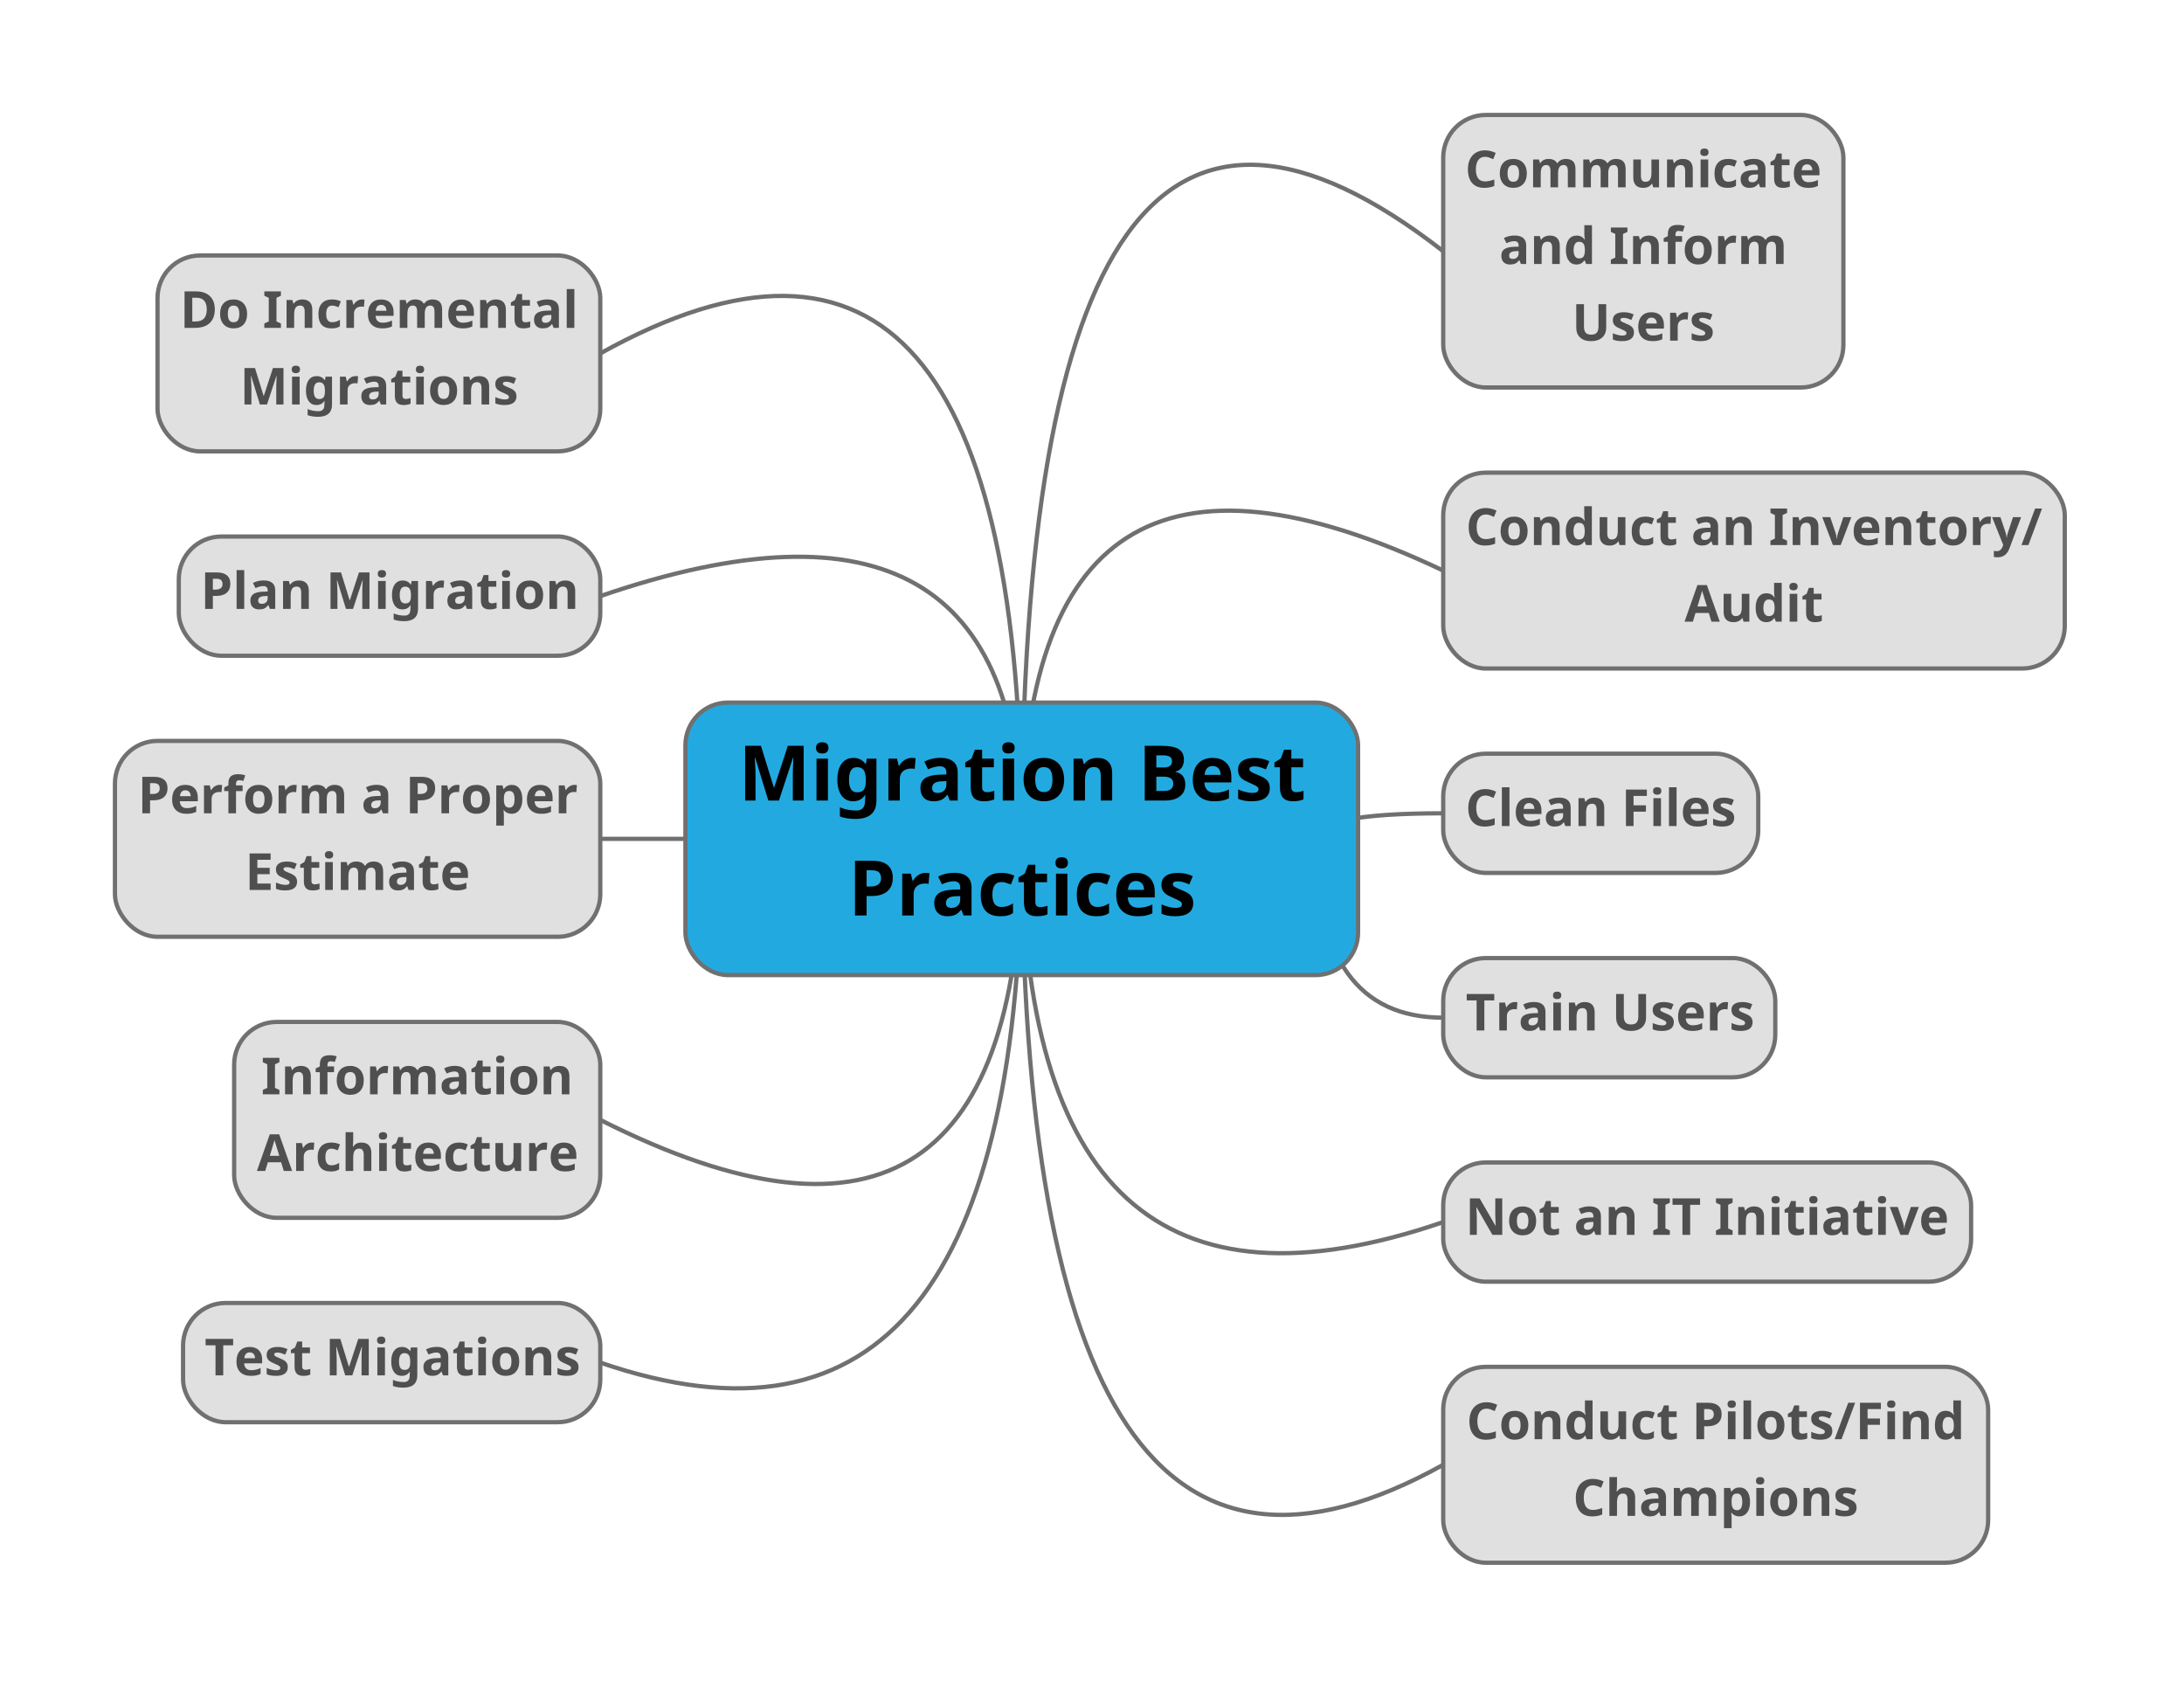 <?xml version="1.0" encoding="UTF-8"?> <svg xmlns="http://www.w3.org/2000/svg" width="683.834" height="526.54"><rect width="100%" height="100%" fill="#FFF"></rect><g fill="none"><path stroke="#707070" d="M319.92 262.601q0-286.595 131.967-183.954M319.92 262.601q0-225.277-131.967-151.962M319.92 262.601q0-146.63 131.967-83.979M319.92 262.601q0-121.303-131.967-75.981M411.897 262.601q0-7.998 39.99-7.998M227.943 262.601h-39.99M411.897 262.601q0 55.986 39.99 55.986M319.92 262.601q0 154.628-131.967 87.978M319.92 262.601q0 165.292 131.967 119.97M319.92 262.601q0 209.281-131.967 163.959M319.92 262.601q0 269.266 131.967 195.951" stroke-width="1.333"></path><g transform="translate(214.613 219.945) scale(1.333)"><rect width="158" height="64" rx="10" ry="10" fill="#22aae0" stroke="#707070"></rect><g fill="#000"><path d="M19.472 23l-3.094-10.081h-.08q.168 3.076.168 4.104V23H14.03V10.15h3.71l3.04 9.827h.053l3.226-9.827h3.709V23h-2.54v-6.082q0-.43.013-.993t.118-2.988h-.079L21.968 23zM30.678 10.634q0-1.31 1.459-1.31t1.459 1.31q0 .624-.365.971t-1.094.347q-1.46 0-1.46-1.318zM33.473 23h-2.681v-9.826h2.68zM40.354 21.075q1.082 0 1.547-.62.466-.62.466-2.008v-.325q0-1.573-.488-2.263-.487-.69-1.568-.69-1.89 0-1.89 2.97 0 1.477.47 2.207.47.73 1.463.73zm4.518 1.943q0 2.118-1.235 3.212-1.235 1.094-3.678 1.094-2.153 0-3.674-.58V24.6q1.784.755 3.832.755 2.066 0 2.066-2.232v-.193l.079-1.204h-.08q-.94 1.45-2.786 1.45-1.766 0-2.737-1.363-.971-1.362-.971-3.709 0-2.416 1.006-3.766 1.006-1.349 2.773-1.349 1.81 0 2.847 1.442h.07l.22-1.257h2.268zM53.16 12.99q.545 0 .905.078l-.202 2.514q-.325-.088-.79-.088-1.284 0-2 .66-.717.659-.717 1.845V23h-2.68v-9.826h2.03l.396 1.652h.131q.457-.826 1.235-1.331.778-.506 1.692-.506zM62.09 23l-.519-1.336h-.07q-.677.853-1.393 1.182-.716.33-1.868.33-1.415 0-2.228-.809-.813-.808-.813-2.303 0-1.564 1.094-2.307 1.095-.742 3.3-.821l1.706-.053v-.43q0-1.495-1.53-1.495-1.177 0-2.768.712l-.888-1.81q1.697-.888 3.762-.888 1.978 0 3.032.861 1.055.861 1.055 2.62V23zm-.791-4.553l-1.037.035q-1.17.036-1.74.422-.572.387-.572 1.178 0 1.134 1.301 1.134.932 0 1.49-.536.558-.536.558-1.424zM70.861 21.04q.703 0 1.688-.308v1.996q-1.002.448-2.461.448-1.609 0-2.342-.813-.734-.813-.734-2.44v-4.736h-1.283v-1.134l1.476-.897.774-2.074h1.713v2.092h2.751v2.013h-2.75v4.737q0 .571.32.844.321.272.848.272zM74.42 10.634q0-1.31 1.46-1.31 1.459 0 1.459 1.31 0 .624-.365.971t-1.094.347q-1.46 0-1.46-1.318zM77.217 23h-2.68v-9.826h2.68zM82.164 18.07q0 1.458.48 2.205.478.747 1.56.747 1.071 0 1.542-.742.47-.743.47-2.21 0-1.46-.475-2.19-.474-.729-1.555-.729-1.073 0-1.547.725-.475.726-.475 2.193zm6.794 0q0 2.399-1.266 3.752-1.265 1.354-3.524 1.354-1.415 0-2.496-.62t-1.661-1.78q-.58-1.16-.58-2.707 0-2.408 1.257-3.744 1.256-1.336 3.533-1.336 1.415 0 2.496.615 1.08.616 1.66 1.767.581 1.151.581 2.698zM100.243 23h-2.68v-5.74q0-1.063-.378-1.594-.378-.532-1.205-.532-1.125 0-1.626.751-.5.752-.5 2.492V23h-2.681v-9.826h2.048l.36 1.257h.15q.448-.712 1.234-1.077.787-.365 1.789-.365 1.714 0 2.601.928.888.927.888 2.676zM107.89 10.15h3.999q2.733 0 3.968.778 1.235.778 1.235 2.474 0 1.152-.54 1.89-.541.738-1.438.888v.088q1.222.272 1.762 1.02.541.746.541 1.985 0 1.758-1.27 2.743-1.27.984-3.45.984h-4.807zm2.724 5.09h1.582q1.108 0 1.604-.344.497-.342.497-1.133 0-.739-.54-1.06-.541-.32-1.71-.32h-1.433zm0 2.161v3.349h1.776q1.125 0 1.66-.43.537-.431.537-1.319 0-1.6-2.285-1.6zM123.842 14.896q-.853 0-1.336.541-.484.54-.554 1.534h3.762q-.018-.993-.519-1.534-.5-.54-1.353-.54zm.378 8.28q-2.373 0-3.71-1.31-1.335-1.31-1.335-3.709 0-2.47 1.235-3.819 1.235-1.349 3.414-1.349 2.083 0 3.243 1.187 1.16 1.186 1.16 3.278v1.3h-6.336q.044 1.143.676 1.785.633.642 1.776.642.887 0 1.678-.185.791-.184 1.653-.589v2.074q-.703.352-1.503.523-.8.172-1.951.172zM137.263 20.082q0 1.512-1.05 2.303-1.05.79-3.143.79-1.072 0-1.828-.144-.756-.145-1.415-.427V20.39q.747.351 1.683.589.936.237 1.648.237 1.46 0 1.46-.844 0-.316-.194-.514t-.668-.448q-.475-.25-1.266-.585-1.134-.474-1.665-.879-.532-.404-.774-.927-.241-.523-.241-1.288 0-1.31 1.015-2.025 1.015-.717 2.878-.717 1.776 0 3.454.774l-.808 1.933q-.739-.316-1.38-.518-.642-.202-1.31-.202-1.186 0-1.186.641 0 .36.382.624t1.674.782q1.152.466 1.688.87.536.405.79.932.256.528.256 1.257zM143.494 21.04q.703 0 1.688-.308v1.996q-1.002.448-2.461.448-1.609 0-2.343-.813-.733-.813-.733-2.44v-4.736h-1.284v-1.134l1.477-.897.773-2.074h1.714v2.092h2.751v2.013h-2.75v4.737q0 .571.32.844.32.272.848.272zM42.556 43.197h.897q1.256 0 1.88-.496.625-.497.625-1.446 0-.958-.523-1.415-.523-.457-1.64-.457h-1.239zm6.152-2.039q0 2.074-1.296 3.173-1.296 1.099-3.687 1.099h-1.169V50h-2.724V37.15h4.104q2.338 0 3.555 1.007 1.217 1.006 1.217 3.001zM56.408 39.99q.545 0 .905.078l-.202 2.514q-.325-.088-.791-.088-1.283 0-2 .66-.716.658-.716 1.845V50h-2.68v-9.826h2.03l.395 1.652h.132q.457-.826 1.235-1.331.778-.506 1.692-.506zM65.337 50l-.518-1.336h-.07q-.677.853-1.394 1.182-.716.33-1.867.33-1.415 0-2.228-.809-.813-.808-.813-2.303 0-1.564 1.094-2.307 1.094-.742 3.3-.821l1.705-.053v-.43q0-1.495-1.529-1.495-1.178 0-2.768.712l-.888-1.81q1.696-.888 3.762-.888 1.977 0 3.032.861 1.054.861 1.054 2.62V50zm-.79-4.553l-1.038.035q-1.169.036-1.74.422-.571.387-.571 1.178 0 1.134 1.3 1.134.932 0 1.49-.536.558-.536.558-1.424zM73.96 50.176q-4.588 0-4.588-5.036 0-2.505 1.248-3.828t3.577-1.323q1.705 0 3.058.668l-.79 2.074q-.633-.254-1.178-.417-.545-.163-1.09-.163-2.092 0-2.092 2.971 0 2.883 2.092 2.883.773 0 1.432-.207.66-.206 1.319-.646v2.294q-.65.413-1.314.572-.664.158-1.675.158zM83.364 48.04q.703 0 1.687-.308v1.996q-1.002.448-2.46.448-1.61 0-2.343-.813-.734-.813-.734-2.44v-4.736h-1.283v-1.134l1.477-.897.773-2.074h1.714v2.092h2.75v2.013h-2.75v4.737q0 .571.32.844.321.272.849.272zM86.923 37.634q0-1.31 1.46-1.31 1.458 0 1.458 1.31 0 .624-.364.971-.365.347-1.095.347-1.459 0-1.459-1.318zM89.718 50h-2.68v-9.826h2.68zM96.521 50.176q-4.588 0-4.588-5.036 0-2.505 1.248-3.828t3.577-1.323q1.705 0 3.059.668l-.791 2.074q-.633-.254-1.178-.417-.545-.163-1.09-.163-2.091 0-2.091 2.971 0 2.883 2.091 2.883.774 0 1.433-.207.66-.206 1.318-.646v2.294q-.65.413-1.314.572-.663.158-1.674.158zM105.855 41.896q-.853 0-1.336.541-.483.54-.554 1.534h3.762q-.018-.993-.519-1.534-.5-.54-1.353-.54zm.378 8.28q-2.373 0-3.71-1.31-1.335-1.31-1.335-3.709 0-2.47 1.235-3.819 1.235-1.349 3.414-1.349 2.083 0 3.244 1.187 1.16 1.186 1.16 3.278v1.3h-6.337q.044 1.143.677 1.785.632.642 1.775.642.888 0 1.679-.185.79-.184 1.652-.589v2.074q-.703.352-1.503.523-.8.172-1.951.172zM119.276 47.082q0 1.512-1.05 2.303-1.05.79-3.143.79-1.072 0-1.828-.144-.755-.145-1.415-.427V47.39q.747.351 1.683.589.936.237 1.648.237 1.46 0 1.46-.844 0-.316-.194-.514-.193-.198-.668-.448-.475-.25-1.266-.585-1.133-.474-1.665-.879-.532-.404-.774-.927-.241-.523-.241-1.288 0-1.31 1.015-2.025 1.015-.717 2.878-.717 1.776 0 3.454.774l-.808 1.933q-.738-.316-1.38-.518-.642-.202-1.31-.202-1.186 0-1.186.641 0 .36.382.624t1.674.782q1.152.466 1.688.87.536.405.791.932.255.528.255 1.257z"></path></g></g><g transform="translate(451.887 35.991) scale(1.333)"><rect width="94" height="64" rx="10" ry="10" fill="#e0e0e0" stroke="#707070"></rect><g fill="#4f4f4f"><path d="M9.82 9.822q-1.026 0-1.589.77-.562.771-.562 2.148 0 2.865 2.15 2.865.903 0 2.186-.45v1.523q-1.055.44-2.356.44-1.869 0-2.859-1.135-.99-1.133-.99-3.254 0-1.336.486-2.341.486-1.005 1.398-1.541.91-.536 2.135-.536 1.248 0 2.508.603l-.586 1.477q-.48-.229-.967-.399-.486-.17-.955-.17zM15.11 13.713q0 .973.32 1.47.319.499 1.04.499.715 0 1.028-.495.314-.496.314-1.474 0-.973-.317-1.46-.316-.485-1.037-.485-.715 0-1.031.483-.317.483-.317 1.462zm4.53 0q0 1.6-.844 2.502-.844.902-2.35.902-.943 0-1.664-.413-.72-.413-1.107-1.186-.387-.774-.387-1.805 0-1.606.838-2.496.838-.89 2.355-.89.944 0 1.665.41.72.41 1.107 1.177.387.768.387 1.799zM26.981 17h-1.787v-3.826q0-.71-.237-1.064-.237-.354-.747-.354-.686 0-.996.504-.31.504-.31 1.658V17h-1.788v-6.55h1.365l.24.837h.1q.264-.451.762-.706.498-.255 1.143-.255 1.47 0 1.992.961h.158q.264-.457.776-.709.513-.252 1.158-.252 1.113 0 1.684.571.571.572.571 1.832V17h-1.793v-3.826q0-.71-.237-1.064-.237-.354-.747-.354-.656 0-.981.469-.326.468-.326 1.488zM38.765 17h-1.787v-3.826q0-.71-.238-1.064-.237-.354-.747-.354-.685 0-.996.504-.31.504-.31 1.658V17h-1.788v-6.55h1.366l.24.837h.1q.263-.451.761-.706.498-.255 1.143-.255 1.47 0 1.992.961h.158q.264-.457.777-.709.512-.252 1.157-.252 1.113 0 1.684.571.572.572.572 1.832V17h-1.793v-3.826q0-.71-.238-1.064-.237-.354-.747-.354-.656 0-.981.469-.325.468-.325 1.488zM49.323 17l-.24-.838h-.094q-.287.457-.814.706-.528.25-1.201.25-1.155 0-1.74-.619-.587-.618-.587-1.778v-4.272h1.788v3.826q0 .71.252 1.064.251.354.802.354.75 0 1.084-.5.334-.502.334-1.662V10.45h1.787V17zM58.616 17H56.83v-3.826q0-.71-.252-1.064-.252-.354-.803-.354-.75 0-1.084.5-.334.502-.334 1.662V17H52.57v-6.55h1.366l.24.837h.1q.298-.475.823-.718.524-.243 1.192-.243 1.143 0 1.734.618.592.618.592 1.785zM60.38 8.756q0-.873.973-.873.972 0 .972.873 0 .416-.243.647-.243.232-.73.232-.972 0-.972-.88zM62.243 17h-1.787v-6.55h1.787zM66.778 17.117q-3.058 0-3.058-3.357 0-1.67.832-2.552.832-.882 2.385-.882 1.136 0 2.039.445l-.528 1.383q-.422-.17-.785-.278-.363-.108-.726-.108-1.395 0-1.395 1.98 0 1.922 1.395 1.922.515 0 .955-.138.44-.137.879-.43v1.529q-.434.275-.876.38-.443.106-1.117.106zM74.448 17l-.345-.89h-.047q-.452.568-.929.787-.478.22-1.245.22-.944 0-1.486-.539t-.542-1.535q0-1.043.73-1.538.73-.495 2.2-.548l1.137-.035v-.287q0-.996-1.02-.996-.785 0-1.845.474l-.592-1.207q1.13-.592 2.508-.592 1.318 0 2.021.575.703.574.703 1.746V17zm-.527-3.035l-.692.023q-.779.024-1.16.282-.38.257-.38.785 0 .756.867.756.62 0 .993-.358.372-.357.372-.95zM80.296 15.693q.469 0 1.125-.205v1.33q-.668.3-1.64.3-1.073 0-1.562-.543-.49-.542-.49-1.626v-3.158h-.855v-.756l.984-.598.516-1.382h1.143v1.394h1.834v1.342h-1.834v3.158q0 .381.213.563.214.181.566.181zM85.458 11.598q-.568 0-.89.36-.323.36-.37 1.022h2.508q-.012-.662-.346-1.022-.334-.36-.902-.36zm.252 5.52q-1.582 0-2.473-.874-.89-.873-.89-2.473 0-1.646.823-2.545.823-.9 2.276-.9 1.389 0 2.162.791.774.791.774 2.186v.867h-4.225q.03.762.451 1.19.422.427 1.184.427.592 0 1.12-.123.526-.123 1.1-.393v1.383q-.468.235-1.001.349-.533.114-1.301.114zM18.242 35l-.346-.89h-.046q-.452.568-.93.787-.477.22-1.244.22-.944 0-1.486-.539t-.542-1.535q0-1.043.73-1.538.73-.495 2.2-.548l1.137-.035v-.287q0-.996-1.02-.996-.785 0-1.845.474l-.592-1.207q1.13-.592 2.508-.592 1.318 0 2.021.575.703.574.703 1.746V35zm-.527-3.035l-.692.023q-.779.024-1.16.282-.38.257-.38.785 0 .756.867.756.62 0 .993-.358.372-.357.372-.95zM27.377 35H25.59v-3.826q0-.71-.252-1.064-.252-.354-.803-.354-.75 0-1.084.5-.334.502-.334 1.662V35H21.33v-6.55h1.365l.24.837h.1q.299-.474.823-.718.525-.243 1.193-.243 1.142 0 1.734.618.592.619.592 1.785zM31.291 35.117q-1.154 0-1.813-.896-.66-.897-.66-2.485 0-1.611.671-2.51.671-.9 1.849-.9 1.236 0 1.887.961h.058q-.135-.732-.135-1.307v-2.097h1.793V35h-1.37l-.346-.85h-.077q-.609.967-1.857.967zm.627-1.424q.686 0 1.005-.398.32-.399.348-1.354v-.193q0-1.055-.325-1.512-.325-.457-1.057-.457-.598 0-.929.507-.331.507-.331 1.474t.334 1.45q.334.483.955.483zM43.273 35h-3.896v-1.031l1.043-.48v-5.544l-1.043-.48v-1.031h3.896v1.03l-1.043.481v5.543l1.043.48zM50.645 35h-1.788v-3.826q0-.71-.252-1.064-.251-.354-.802-.354-.75 0-1.084.5-.334.502-.334 1.662V35h-1.787v-6.55h1.365l.24.837h.1q.299-.474.823-.718.524-.243 1.192-.243 1.143 0 1.735.618.592.619.592 1.785zM56.105 29.791H54.56V35H52.77v-5.209h-.984v-.861l.984-.48v-.481q0-1.12.551-1.635.551-.516 1.764-.516.926 0 1.646.276l-.457 1.312q-.539-.17-.996-.17-.38 0-.55.226-.17.226-.17.577v.41h1.546zM58.555 31.713q0 .973.319 1.47.32.499 1.04.499.715 0 1.028-.495.314-.496.314-1.474 0-.973-.317-1.46-.316-.485-1.037-.485-.715 0-1.03.483-.317.483-.317 1.462zm4.529 0q0 1.6-.844 2.502-.844.902-2.35.902-.943 0-1.663-.413-.721-.413-1.108-1.186-.387-.774-.387-1.805 0-1.606.838-2.496.838-.89 2.356-.89.943 0 1.664.41.72.41 1.107 1.177.387.768.387 1.799zM68.217 28.326q.363 0 .603.053l-.134 1.676q-.217-.059-.528-.059-.855 0-1.333.44-.477.439-.477 1.23V35H64.56v-6.55h1.353l.264 1.1h.088q.304-.55.823-.887.518-.337 1.128-.337zM75.875 35h-1.787v-3.826q0-.71-.237-1.064-.238-.354-.747-.354-.686 0-.997.504-.31.504-.31 1.658V35H70.01v-6.55h1.365l.24.837h.1q.264-.451.762-.706.498-.255 1.142-.255 1.47 0 1.992.961h.159q.263-.457.776-.709.513-.252 1.157-.252 1.113 0 1.685.571.571.572.571 1.832V35h-1.793v-3.826q0-.71-.237-1.064-.238-.354-.747-.354-.657 0-.982.469-.325.468-.325 1.488zM38.281 44.434v5.543q0 .949-.425 1.664-.424.714-1.227 1.095-.803.381-1.899.381-1.652 0-2.566-.846-.914-.847-.914-2.318v-5.52h1.81v5.245q0 .99.399 1.453.398.463 1.318.463.891 0 1.292-.466.402-.466.402-1.462v-5.232zM44.809 51.055q0 1.008-.7 1.535-.7.527-2.095.527-.715 0-1.22-.096-.503-.097-.942-.285V51.26q.498.234 1.122.392.624.159 1.098.159.973 0 .973-.563 0-.21-.129-.343-.129-.132-.445-.299-.317-.167-.844-.39-.756-.316-1.11-.585-.355-.27-.516-.618-.161-.349-.161-.859 0-.873.677-1.35.676-.478 1.919-.478 1.183 0 2.302.516L44.2 48.13q-.492-.211-.92-.346-.427-.135-.873-.135-.79 0-.79.428 0 .24.254.416.255.176 1.116.522.768.31 1.125.58.358.27.528.62.17.352.17.839zM48.916 47.598q-.568 0-.89.36-.323.36-.37 1.022h2.508q-.012-.662-.346-1.022-.334-.36-.902-.36zm.252 5.52q-1.582 0-2.473-.874-.89-.873-.89-2.473 0-1.646.823-2.545.823-.9 2.276-.9 1.389 0 2.162.791.774.791.774 2.186v.867h-4.225q.03.762.451 1.19.422.427 1.184.427.592 0 1.12-.123.526-.123 1.1-.393v1.383q-.468.235-1.001.349-.533.114-1.301.114zM56.95 46.326q.362 0 .603.053l-.135 1.676q-.217-.059-.527-.059-.856 0-1.333.44-.478.439-.478 1.23V53h-1.787v-6.55h1.353l.264 1.1h.088q.305-.55.823-.887.519-.337 1.128-.337zM63.313 51.055q0 1.008-.7 1.535-.7.527-2.095.527-.715 0-1.22-.096-.503-.097-.943-.285V51.26q.499.234 1.123.392.624.159 1.098.159.973 0 .973-.563 0-.21-.13-.343-.128-.132-.444-.299-.317-.167-.844-.39-.756-.316-1.11-.585-.355-.27-.516-.618-.161-.349-.161-.859 0-.873.677-1.35.676-.478 1.918-.478 1.184 0 2.303.516l-.539 1.289q-.492-.211-.92-.346-.428-.135-.873-.135-.79 0-.79.428 0 .24.254.416.255.176 1.116.522.768.31 1.125.58.358.27.528.62.17.352.17.839z"></path></g></g><g transform="translate(49.321 79.98) scale(1.333)"><rect width="104" height="46" rx="10" ry="10" fill="#e0e0e0" stroke="#707070"></rect><g fill="#4f4f4f"><path d="M13.457 12.635q0 2.115-1.204 3.24T8.775 17H6.35V8.434h2.69q2.097 0 3.257 1.107 1.16 1.107 1.16 3.094zm-1.887.047q0-2.76-2.437-2.76h-.967V15.5h.78q2.624 0 2.624-2.818zM16.516 13.713q0 .973.319 1.47.32.499 1.04.499.715 0 1.028-.495.314-.496.314-1.474 0-.973-.317-1.46-.316-.485-1.037-.485-.715 0-1.031.483-.316.483-.316 1.462zm4.529 0q0 1.6-.844 2.502-.844.902-2.35.902-.943 0-1.663-.413-.721-.413-1.108-1.186-.387-.774-.387-1.805 0-1.606.838-2.496.838-.89 2.356-.89.943 0 1.664.41.72.41 1.107 1.177.387.768.387 1.799zM28.984 17h-3.896v-1.031l1.043-.48V9.944l-1.043-.48V8.434h3.896v1.03l-1.043.481v5.543l1.043.48zM36.355 17h-1.787v-3.826q0-.71-.252-1.064-.252-.354-.802-.354-.75 0-1.084.5-.334.502-.334 1.662V17h-1.787v-6.55h1.365l.24.837h.1q.298-.475.823-.718.524-.243 1.192-.243 1.143 0 1.735.618.591.618.591 1.785zM40.855 17.117q-3.058 0-3.058-3.357 0-1.67.832-2.552.832-.882 2.385-.882 1.136 0 2.039.445l-.528 1.383q-.421-.17-.785-.278-.363-.108-.726-.108-1.395 0-1.395 1.98 0 1.922 1.395 1.922.515 0 .955-.138.44-.137.879-.43v1.529q-.434.275-.876.38-.443.106-1.117.106zM48.021 10.326q.364 0 .604.053l-.135 1.676q-.217-.059-.527-.059-.856 0-1.333.44-.478.439-.478 1.23V17h-1.787v-6.55h1.354l.263 1.1h.088q.305-.55.824-.887.518-.337 1.127-.337zM52.527 11.598q-.568 0-.89.36-.323.36-.37 1.022h2.508q-.011-.662-.345-1.022-.334-.36-.903-.36zm.252 5.52q-1.582 0-2.472-.874-.891-.873-.891-2.473 0-1.646.823-2.545.824-.9 2.277-.9 1.388 0 2.162.791.773.791.773 2.186v.867h-4.224q.029.762.45 1.19.423.427 1.184.427.592 0 1.12-.123.527-.123 1.101-.393v1.383q-.469.235-1.002.349-.533.114-1.3.114zM62.77 17h-1.788v-3.826q0-.71-.237-1.064-.237-.354-.747-.354-.686 0-.996.504-.31.504-.31 1.658V17h-1.788v-6.55h1.366l.24.837h.1q.263-.451.761-.706.498-.255 1.143-.255 1.47 0 1.992.961h.158q.264-.457.776-.709.513-.252 1.158-.252 1.113 0 1.684.571.572.572.572 1.832V17H65.06v-3.826q0-.71-.238-1.064-.237-.354-.747-.354-.656 0-.981.469-.325.468-.325 1.488zM71.4 11.598q-.568 0-.89.36-.323.36-.37 1.022h2.508q-.011-.662-.345-1.022-.334-.36-.903-.36zm.252 5.52q-1.582 0-2.472-.874-.89-.873-.89-2.473 0-1.646.822-2.545.824-.9 2.277-.9 1.388 0 2.162.791.773.791.773 2.186v.867H70.1q.029.762.45 1.19.423.427 1.184.427.592 0 1.12-.123.527-.123 1.101-.393v1.383q-.469.235-1.002.349-.533.114-1.3.114zM81.824 17h-1.787v-3.826q0-.71-.252-1.064-.252-.354-.803-.354-.75 0-1.084.5-.334.502-.334 1.662V17h-1.787v-6.55h1.366l.24.837h.1q.298-.475.823-.718.524-.243 1.192-.243 1.143 0 1.734.618.592.618.592 1.785zM86.424 15.693q.469 0 1.125-.205v1.33q-.668.3-1.64.3-1.073 0-1.562-.543-.49-.542-.49-1.626v-3.158h-.855v-.756l.984-.598.516-1.382h1.143v1.394h1.834v1.342h-1.834v3.158q0 .381.213.563.214.181.566.181zM93.033 17l-.346-.89h-.046q-.452.568-.93.787-.477.22-1.244.22-.944 0-1.486-.539t-.542-1.535q0-1.043.73-1.538.73-.495 2.2-.548l1.137-.035v-.287q0-.996-1.02-.996-.785 0-1.845.474l-.592-1.207q1.13-.592 2.508-.592 1.318 0 2.021.575.703.574.703 1.746V17zm-.527-3.035l-.692.023q-.779.024-1.16.282-.38.257-.38.785 0 .756.867.756.62 0 .993-.358.372-.357.372-.95zM97.908 17h-1.787V7.883h1.787zM24.054 35l-2.063-6.72h-.053q.112 2.05.112 2.736V35h-1.623v-8.566h2.472l2.028 6.55h.035l2.15-6.55h2.473V35h-1.693v-4.055q0-.287.008-.662.01-.375.08-1.992h-.053L25.717 35zM31.524 26.756q0-.873.973-.873t.973.873q0 .416-.243.647-.244.232-.73.232-.973 0-.973-.88zM33.388 35H31.6v-6.55h1.787zM37.976 33.717q.72 0 1.03-.413.311-.413.311-1.34v-.216q0-1.049-.325-1.509-.325-.46-1.046-.46-1.26 0-1.26 1.98 0 .985.314 1.471.313.487.976.487zm3.011 1.295q0 1.412-.823 2.141-.823.73-2.452.73-1.436 0-2.45-.387v-1.43q1.19.504 2.555.504 1.377 0 1.377-1.488v-.129l.053-.803h-.053q-.627.967-1.857.967-1.178 0-1.825-.908-.648-.908-.648-2.473 0-1.611.671-2.51.671-.9 1.849-.9 1.207 0 1.898.961h.047l.147-.838h1.511zM46.513 28.326q.363 0 .603.053l-.135 1.676q-.216-.059-.527-.059-.855 0-1.333.44-.477.439-.477 1.23V35h-1.788v-6.55h1.354l.264 1.1h.088q.304-.55.823-.887.518-.337 1.128-.337zM52.466 35l-.346-.89h-.047q-.45.568-.928.787-.478.22-1.246.22-.943 0-1.485-.539-.542-.539-.542-1.535 0-1.043.73-1.538.73-.495 2.2-.548l1.136-.035v-.287q0-.996-1.02-.996-.784 0-1.845.474l-.592-1.207q1.131-.592 2.508-.592 1.319 0 2.022.575.703.574.703 1.746V35zm-.528-3.035l-.69.023q-.78.024-1.161.282-.38.257-.38.785 0 .756.866.756.621 0 .993-.358.372-.357.372-.95zM58.313 33.693q.47 0 1.125-.205v1.33q-.667.3-1.64.3-1.072 0-1.562-.543-.489-.542-.489-1.626v-3.158h-.855v-.756l.984-.598.516-1.382h1.142v1.394h1.834v1.342h-1.834v3.158q0 .381.214.563.214.181.565.181zM60.687 26.756q0-.873.972-.873.973 0 .973.873 0 .416-.243.647-.243.232-.73.232-.972 0-.972-.88zM62.55 35h-1.787v-6.55h1.787zM65.849 31.713q0 .973.319 1.47.32.499 1.04.499.715 0 1.028-.495.314-.496.314-1.474 0-.973-.317-1.46-.316-.485-1.037-.485-.715 0-1.031.483-.316.483-.316 1.462zm4.529 0q0 1.6-.844 2.502-.844.902-2.35.902-.943 0-1.663-.413-.721-.413-1.108-1.186-.387-.774-.387-1.805 0-1.606.838-2.496.838-.89 2.356-.89.943 0 1.664.41.72.41 1.107 1.177.387.768.387 1.799zM77.901 35h-1.787v-3.826q0-.71-.252-1.064-.252-.354-.802-.354-.75 0-1.084.5-.334.502-.334 1.662V35h-1.788v-6.55h1.366l.24.837h.1q.298-.474.823-.718.524-.243 1.192-.243 1.143 0 1.735.618.591.619.591 1.785zM84.312 33.055q0 1.008-.7 1.535-.7.527-2.095.527-.715 0-1.22-.096-.503-.097-.943-.285V33.26q.499.234 1.123.392.624.159 1.098.159.973 0 .973-.563 0-.21-.13-.343-.128-.132-.444-.299-.317-.167-.844-.39-.756-.316-1.11-.585-.355-.27-.516-.618-.161-.349-.161-.859 0-.873.677-1.35.676-.478 1.918-.478 1.184 0 2.303.516l-.539 1.289q-.492-.211-.92-.346-.428-.135-.873-.135-.79 0-.79.428 0 .24.254.416.255.176 1.116.522.768.31 1.125.58.358.27.528.62.17.352.17.839z"></path></g></g><g transform="translate(451.887 147.963) scale(1.333)"><rect width="146" height="46" rx="10" ry="10" fill="#e0e0e0" stroke="#707070"></rect><g fill="#4f4f4f"><path d="M10.006 9.822q-1.026 0-1.588.77-.563.771-.563 2.148 0 2.865 2.15 2.865.903 0 2.186-.45v1.523q-1.054.44-2.355.44-1.87 0-2.86-1.135-.99-1.133-.99-3.254 0-1.336.487-2.341.486-1.005 1.397-1.541t2.136-.536q1.248 0 2.508.603l-.586 1.477q-.48-.229-.967-.399-.486-.17-.955-.17zM15.297 13.713q0 .973.32 1.47.319.499 1.04.499.714 0 1.028-.495.313-.496.313-1.474 0-.973-.316-1.46-.317-.485-1.037-.485-.715 0-1.032.483-.316.483-.316 1.462zm4.53 0q0 1.6-.845 2.502-.843.902-2.35.902-.943 0-1.663-.413-.721-.413-1.108-1.186-.386-.774-.386-1.805 0-1.606.838-2.496.837-.89 2.355-.89.943 0 1.664.41.72.41 1.107 1.177.387.768.387 1.799zM27.35 17h-1.787v-3.826q0-.71-.252-1.064-.252-.354-.803-.354-.75 0-1.084.5-.334.502-.334 1.662V17h-1.787v-6.55h1.365l.24.837h.1q.299-.475.823-.718t1.192-.243q1.143 0 1.735.618.592.618.592 1.785zM31.264 17.117q-1.155 0-1.814-.896-.659-.897-.659-2.485 0-1.611.67-2.51.672-.9 1.85-.9 1.236 0 1.886.961h.059q-.135-.732-.135-1.307V7.883h1.793V17h-1.371l-.346-.85h-.076q-.61.967-1.857.967zm.627-1.424q.685 0 1.005-.398.319-.399.348-1.354v-.193q0-1.055-.325-1.512-.325-.457-1.058-.457-.597 0-.928.507-.331.507-.331 1.474t.334 1.45q.334.483.955.483zM41.424 17l-.24-.838h-.094q-.287.457-.815.706-.527.25-1.2.25-1.155 0-1.741-.619-.586-.618-.586-1.778v-4.272h1.787v3.826q0 .71.252 1.064.252.354.803.354.75 0 1.084-.5.334-.502.334-1.662V10.45h1.787V17zM47.33 17.117q-3.059 0-3.059-3.357 0-1.67.833-2.552.832-.882 2.384-.882 1.137 0 2.04.445L49 12.154q-.422-.17-.785-.278-.363-.108-.727-.108-1.394 0-1.394 1.98 0 1.922 1.394 1.922.516 0 .955-.138.44-.137.88-.43v1.529q-.434.275-.877.38-.442.106-1.116.106zM53.6 15.693q.468 0 1.125-.205v1.33q-.668.3-1.641.3-1.072 0-1.562-.543-.489-.542-.489-1.626v-3.158h-.855v-.756l.984-.598.516-1.382h1.142v1.394h1.834v1.342H52.82v3.158q0 .381.214.563.214.181.566.181zM63.326 17l-.346-.89h-.046q-.452.568-.93.787-.477.22-1.244.22-.944 0-1.486-.539t-.542-1.535q0-1.043.73-1.538.73-.495 2.2-.548l1.137-.035v-.287q0-.996-1.02-.996-.785 0-1.845.474l-.592-1.207q1.13-.592 2.508-.592 1.318 0 2.021.575.703.574.703 1.746V17zm-.527-3.035l-.692.023q-.779.024-1.16.282-.38.257-.38.785 0 .756.867.756.62 0 .993-.358.372-.357.372-.95zM72.46 17h-1.786v-3.826q0-.71-.252-1.064-.252-.354-.803-.354-.75 0-1.084.5-.334.502-.334 1.662V17h-1.787v-6.55h1.365l.24.837h.1q.299-.475.823-.718.525-.243 1.193-.243 1.142 0 1.734.618.592.618.592 1.785zM80.764 17h-3.897v-1.031l1.043-.48V9.944l-1.043-.48V8.434h3.897v1.03l-1.043.481v5.543l1.043.48zM88.135 17h-1.787v-3.826q0-.71-.252-1.064-.252-.354-.803-.354-.75 0-1.084.5-.334.502-.334 1.662V17h-1.787v-6.55h1.365l.24.837h.1q.299-.475.823-.718.525-.243 1.193-.243 1.142 0 1.734.618.592.618.592 1.785zM91.533 17l-2.496-6.55h1.87l1.265 3.732q.193.609.252 1.341h.047q.035-.662.263-1.341l1.26-3.733h1.87L93.366 17zM99.514 11.598q-.569 0-.891.36-.322.36-.37 1.022h2.509q-.012-.662-.346-1.022-.334-.36-.902-.36zm.252 5.52q-1.582 0-2.473-.874-.89-.873-.89-2.473 0-1.646.823-2.545.823-.9 2.276-.9 1.389 0 2.162.791.773.791.773 2.186v.867h-4.224q.03.762.451 1.19.422.427 1.184.427.591 0 1.119-.123.527-.123 1.101-.393v1.383q-.468.235-1.002.349-.533.114-1.3.114zM109.938 17h-1.788v-3.826q0-.71-.252-1.064-.252-.354-.802-.354-.75 0-1.084.5-.334.502-.334 1.662V17h-1.787v-6.55h1.365l.24.837h.1q.299-.475.823-.718t1.192-.243q1.143 0 1.735.618.592.618.592 1.785zM114.537 15.693q.469 0 1.125-.205v1.33q-.668.3-1.64.3-1.073 0-1.562-.543-.49-.542-.49-1.626v-3.158h-.855v-.756l.985-.598.515-1.382h1.143v1.394h1.834v1.342h-1.834v3.158q0 .381.214.563.214.181.565.181zM118.41 13.713q0 .973.32 1.47.319.499 1.04.499.714 0 1.028-.495.313-.496.313-1.474 0-.973-.316-1.46-.316-.485-1.037-.485-.715 0-1.031.483-.317.483-.317 1.462zm4.53 0q0 1.6-.844 2.502-.844.902-2.35.902-.943 0-1.664-.413-.72-.413-1.107-1.186-.387-.774-.387-1.805 0-1.606.838-2.496.838-.89 2.355-.89.944 0 1.664.41.721.41 1.108 1.177.386.768.386 1.799zM128.072 10.326q.364 0 .604.053l-.135 1.676q-.217-.059-.527-.059-.856 0-1.333.44-.478.439-.478 1.23V17h-1.787v-6.55h1.354l.263 1.1h.088q.305-.55.823-.887.519-.337 1.128-.337zM128.928 10.45h1.957l1.236 3.685q.158.48.217 1.136h.035q.065-.603.252-1.136l1.213-3.686h1.916l-2.772 7.389q-.38 1.025-1.086 1.535-.707.51-1.65.51-.463 0-.908-.1v-1.418q.322.076.703.076.475 0 .83-.29.354-.29.553-.876l.105-.322zM140.652 8.434L137.46 17h-1.623l3.193-8.566zM63.007 35l-.621-2.04h-3.123L58.642 35h-1.957l3.023-8.602h2.22L64.965 35zm-1.055-3.563q-.861-2.771-.97-3.134-.108-.364-.155-.574-.193.75-1.107 3.709zM70.542 35l-.24-.838h-.094q-.287.457-.814.706-.528.25-1.202.25-1.154 0-1.74-.619-.586-.618-.586-1.778v-4.272h1.787v3.826q0 .71.252 1.064.252.354.803.354.75 0 1.084-.5.334-.502.334-1.662V28.45h1.787V35zM75.862 35.117q-1.154 0-1.813-.896-.66-.897-.66-2.485 0-1.611.672-2.51.67-.9 1.848-.9 1.237 0 1.887.961h.058q-.134-.732-.134-1.307v-2.097h1.793V35h-1.371l-.346-.85h-.076q-.61.967-1.858.967zm.627-1.424q.686 0 1.005-.398.32-.399.349-1.354v-.193q0-1.055-.325-1.512-.326-.457-1.058-.457-.598 0-.929.507-.33.507-.33 1.474t.333 1.45q.334.483.955.483zM81.306 26.756q0-.873.972-.873.973 0 .973.873 0 .416-.243.647-.243.232-.73.232-.972 0-.972-.88zM83.169 35h-1.787v-6.55h1.787zM87.804 33.693q.468 0 1.125-.205v1.33q-.668.3-1.64.3-1.073 0-1.562-.543-.49-.542-.49-1.626v-3.158h-.855v-.756l.984-.598.516-1.382h1.142v1.394h1.834v1.342h-1.834v3.158q0 .381.214.563.214.181.566.181z"></path></g></g><g transform="translate(55.986 167.958) scale(1.333)"><rect width="99" height="28" rx="10" ry="10" fill="#e0e0e0" stroke="#707070"></rect><g fill="#4f4f4f"><path d="M8.001 12.465h.598q.838 0 1.254-.331.416-.331.416-.964 0-.639-.35-.943-.348-.305-1.092-.305h-.826zm4.102-1.36q0 1.383-.865 2.116-.864.732-2.458.732h-.779V17H6.185V8.434H8.92q1.558 0 2.37.67.812.671.812 2.001zM15.366 17H13.58V7.883h1.787zM21.401 17l-.345-.89h-.047q-.451.568-.929.787-.477.22-1.245.22-.943 0-1.485-.539-.542-.539-.542-1.535 0-1.043.73-1.538.729-.495 2.2-.548l1.136-.035v-.287q0-.996-1.02-.996-.785 0-1.845.474l-.592-1.207q1.13-.592 2.508-.592 1.318 0 2.021.575.703.574.703 1.746V17zm-.527-3.035l-.691.023q-.78.024-1.16.282-.381.257-.381.785 0 .756.867.756.62 0 .993-.358.372-.357.372-.95zM30.536 17H28.75v-3.826q0-.71-.252-1.064-.252-.354-.803-.354-.75 0-1.084.5-.334.502-.334 1.662V17H24.49v-6.55h1.365l.24.837h.1q.3-.475.824-.718t1.192-.243q1.143 0 1.734.618.592.618.592 1.785zM39.26 17l-2.062-6.72h-.052q.11 2.05.11 2.736V17h-1.622V8.434h2.472l2.028 6.55h.035l2.15-6.55h2.473V17h-1.693v-4.055q0-.287.008-.662.01-.375.08-1.992h-.053L40.924 17zM46.731 8.756q0-.873.973-.873t.973.873q0 .416-.243.647-.244.232-.73.232-.973 0-.973-.88zM48.595 17h-1.787v-6.55h1.787zM53.183 15.717q.72 0 1.03-.413.311-.413.311-1.34v-.216q0-1.049-.325-1.509-.325-.46-1.046-.46-1.26 0-1.26 1.98 0 .985.314 1.471.314.487.976.487zm3.011 1.295q0 1.412-.823 2.141-.823.73-2.452.73-1.436 0-2.45-.387v-1.43q1.19.504 2.555.504 1.377 0 1.377-1.488v-.129l.053-.803h-.053q-.627.967-1.857.967-1.178 0-1.825-.908-.648-.908-.648-2.473 0-1.611.671-2.51.671-.9 1.849-.9 1.207 0 1.898.961h.047l.147-.838h1.511zM61.72 10.326q.363 0 .603.053l-.135 1.676q-.216-.059-.527-.059-.855 0-1.333.44-.477.439-.477 1.23V17h-1.788v-6.55h1.354l.264 1.1h.088q.304-.55.823-.887.518-.337 1.128-.337zM67.673 17l-.346-.89h-.047q-.45.568-.928.787-.478.22-1.246.22-.943 0-1.485-.539-.542-.539-.542-1.535 0-1.043.73-1.538.73-.495 2.2-.548l1.137-.035v-.287q0-.996-1.02-.996-.785 0-1.846.474l-.592-1.207q1.131-.592 2.508-.592 1.319 0 2.022.575.703.574.703 1.746V17zm-.527-3.035l-.692.023q-.78.024-1.16.282-.38.257-.38.785 0 .756.866.756.621 0 .993-.358.373-.357.373-.95zM73.52 15.693q.47 0 1.126-.205v1.33q-.668.3-1.641.3-1.072 0-1.562-.543-.489-.542-.489-1.626v-3.158H70.1v-.756l.984-.598.516-1.382h1.142v1.394h1.834v1.342h-1.834v3.158q0 .381.214.563.214.181.566.181zM75.894 8.756q0-.873.972-.873.973 0 .973.873 0 .416-.243.647-.243.232-.73.232-.972 0-.972-.88zM77.757 17H75.97v-6.55h1.787zM81.056 13.713q0 .973.319 1.47.32.499 1.04.499.715 0 1.028-.495.314-.496.314-1.474 0-.973-.317-1.46-.316-.485-1.037-.485-.715 0-1.03.483-.317.483-.317 1.462zm4.529 0q0 1.6-.844 2.502-.844.902-2.35.902-.943 0-1.663-.413-.721-.413-1.108-1.186-.387-.774-.387-1.805 0-1.606.838-2.496.838-.89 2.356-.89.943 0 1.664.41.72.41 1.107 1.177.387.768.387 1.799zM93.108 17h-1.787v-3.826q0-.71-.252-1.064-.252-.354-.802-.354-.75 0-1.084.5-.334.502-.334 1.662V17h-1.787v-6.55h1.365l.24.837h.1q.298-.475.823-.718.524-.243 1.192-.243 1.143 0 1.735.618.591.618.591 1.785z"></path></g></g><g transform="translate(451.887 235.941) scale(1.333)"><rect width="74" height="28" rx="10" ry="10" fill="#e0e0e0" stroke="#707070"></rect><g fill="#4f4f4f"><path d="M9.91 9.822q-1.026 0-1.589.77-.562.771-.562 2.148 0 2.865 2.15 2.865.903 0 2.186-.45v1.523q-1.055.44-2.356.44-1.869 0-2.86-1.135-.99-1.133-.99-3.254 0-1.336.487-2.341.486-1.005 1.397-1.541.912-.536 2.136-.536 1.248 0 2.508.603l-.586 1.477q-.48-.229-.967-.399-.486-.17-.955-.17zM15.563 17h-1.787V7.883h1.787zM20.151 11.598q-.568 0-.89.36-.323.36-.37 1.022H21.4q-.011-.662-.345-1.022-.334-.36-.903-.36zm.252 5.52q-1.582 0-2.472-.874-.891-.873-.891-2.473 0-1.646.823-2.545.824-.9 2.277-.9 1.388 0 2.162.791.773.791.773 2.186v.867h-4.224q.029.762.45 1.19.423.427 1.184.427.592 0 1.12-.123.527-.123 1.101-.393v1.383q-.469.235-1.002.349-.533.114-1.3.114zM28.688 17l-.345-.89h-.047q-.451.568-.929.787-.477.22-1.245.22-.943 0-1.485-.539-.542-.539-.542-1.535 0-1.043.73-1.538.729-.495 2.2-.548l1.136-.035v-.287q0-.996-1.02-.996-.785 0-1.845.474l-.592-1.207q1.131-.592 2.508-.592 1.318 0 2.021.575.704.574.704 1.746V17zm-.527-3.035l-.691.023q-.78.024-1.16.282-.381.257-.381.785 0 .756.867.756.621 0 .993-.358.372-.357.372-.95zM37.823 17h-1.787v-3.826q0-.71-.252-1.064-.252-.354-.803-.354-.75 0-1.084.5-.334.502-.334 1.662V17h-1.787v-6.55h1.366l.24.837h.1q.298-.475.823-.718.524-.243 1.192-.243 1.143 0 1.734.618.592.618.592 1.785zM44.708 17h-1.787V8.434h4.91v1.488h-3.123v2.209h2.906v1.482h-2.906zM49.29 8.756q0-.873.973-.873.972 0 .972.873 0 .416-.243.647-.243.232-.73.232-.972 0-.972-.88zM51.153 17h-1.787v-6.55h1.787zM54.815 17h-1.787V7.883h1.787zM59.403 11.598q-.568 0-.89.36-.323.36-.37 1.022h2.508q-.011-.662-.345-1.022-.334-.36-.903-.36zm.252 5.52q-1.582 0-2.472-.874-.891-.873-.891-2.473 0-1.646.823-2.545.823-.9 2.277-.9 1.388 0 2.162.791.773.791.773 2.186v.867h-4.224q.029.762.45 1.19.423.427 1.184.427.592 0 1.12-.123.527-.123 1.101-.393v1.383q-.469.235-1.002.349-.533.114-1.3.114zM68.35 15.055q0 1.008-.7 1.535-.7.527-2.094.527-.715 0-1.22-.096-.503-.097-.942-.285V15.26q.498.234 1.122.392.624.159 1.098.159.973 0 .973-.563 0-.21-.129-.343-.129-.132-.445-.299-.317-.167-.844-.39-.756-.316-1.11-.585-.355-.27-.516-.618-.161-.349-.161-.859 0-.873.677-1.35.676-.478 1.919-.478 1.183 0 2.302.516l-.539 1.289q-.492-.211-.92-.346-.427-.135-.873-.135-.79 0-.79.428 0 .24.254.416.255.176 1.116.522.768.31 1.125.58.358.27.528.62.17.352.17.839z"></path></g></g><g transform="translate(35.991 231.942) scale(1.333)"><rect width="114" height="46" rx="10" ry="10" fill="#e0e0e0" stroke="#707070"></rect><g fill="#4f4f4f"><path d="M8.247 12.465h.598q.838 0 1.254-.331.416-.331.416-.964 0-.639-.349-.943-.349-.305-1.093-.305h-.826zm4.102-1.36q0 1.383-.865 2.116-.864.732-2.458.732h-.779V17H6.431V8.434h2.736q1.559 0 2.37.67.812.671.812 2.001zM16.538 11.598q-.568 0-.89.36-.323.36-.37 1.022h2.508q-.012-.662-.346-1.022-.334-.36-.902-.36zm.252 5.52q-1.582 0-2.473-.874-.89-.873-.89-2.473 0-1.646.823-2.545.823-.9 2.276-.9 1.389 0 2.162.791.774.791.774 2.186v.867h-4.225q.03.762.451 1.19.422.427 1.184.427.592 0 1.12-.123.527-.123 1.1-.393v1.383q-.468.235-1.001.349-.533.114-1.301.114zM24.571 10.326q.364 0 .604.053l-.135 1.676q-.217-.059-.527-.059-.856 0-1.333.44-.478.439-.478 1.23V17h-1.787v-6.55h1.354l.263 1.1h.088q.305-.55.823-.887.519-.337 1.128-.337zM29.985 11.791h-1.547V17h-1.787v-5.209h-.984v-.861l.984-.48v-.481q0-1.12.551-1.635.55-.516 1.764-.516.926 0 1.646.276l-.457 1.312q-.539-.17-.996-.17-.38 0-.55.226-.17.226-.17.577v.41h1.546zM32.435 13.713q0 .973.319 1.47.32.499 1.04.499.715 0 1.028-.495.314-.496.314-1.474 0-.973-.317-1.46-.316-.485-1.037-.485-.715 0-1.031.483-.316.483-.316 1.462zm4.529 0q0 1.6-.844 2.502-.844.902-2.35.902-.943 0-1.664-.413-.72-.413-1.107-1.186-.387-.774-.387-1.805 0-1.606.838-2.496.838-.89 2.356-.89.943 0 1.664.41.72.41 1.107 1.177.387.768.387 1.799zM42.097 10.326q.363 0 .603.053l-.135 1.676q-.216-.059-.527-.059-.855 0-1.333.44-.477.439-.477 1.23V17H38.44v-6.55h1.354l.264 1.1h.088q.304-.55.823-.887.518-.337 1.128-.337zM49.755 17h-1.787v-3.826q0-.71-.238-1.064-.237-.354-.747-.354-.685 0-.996.504-.31.504-.31 1.658V17H43.89v-6.55h1.365l.24.837h.1q.263-.451.761-.706.498-.255 1.143-.255 1.47 0 1.992.961h.158q.264-.457.777-.709.512-.252 1.157-.252 1.113 0 1.685.571.57.572.57 1.832V17h-1.792v-3.826q0-.71-.237-1.064-.238-.354-.747-.354-.657 0-.982.469-.325.468-.325 1.488zM62.95 17l-.346-.89h-.046q-.452.568-.93.787-.477.22-1.244.22-.944 0-1.486-.539t-.542-1.535q0-1.043.73-1.538.73-.495 2.2-.548l1.137-.035v-.287q0-.996-1.02-.996-.785 0-1.845.474l-.592-1.207q1.13-.592 2.508-.592 1.318 0 2.021.575.703.574.703 1.746V17zm-.527-3.035l-.692.023q-.779.024-1.16.282-.38.257-.38.785 0 .756.867.756.62 0 .993-.358.372-.357.372-.95zM71.112 12.465h.598q.838 0 1.254-.331.416-.331.416-.964 0-.639-.349-.943-.348-.305-1.093-.305h-.826zm4.102-1.36q0 1.383-.864 2.116-.865.732-2.458.732h-.78V17h-1.816V8.434h2.736q1.559 0 2.37.67.812.671.812 2.001zM80.347 10.326q.363 0 .603.053l-.135 1.676q-.216-.059-.527-.059-.855 0-1.333.44-.477.439-.477 1.23V17H76.69v-6.55h1.354l.264 1.1h.088q.304-.55.823-.887.518-.337 1.128-.337zM83.563 13.713q0 .973.32 1.47.32.499 1.04.499.715 0 1.028-.495.314-.496.314-1.474 0-.973-.317-1.46-.316-.485-1.037-.485-.715 0-1.031.483-.317.483-.317 1.462zm4.53 0q0 1.6-.844 2.502-.844.902-2.35.902-.943 0-1.664-.413-.72-.413-1.107-1.186-.387-.774-.387-1.805 0-1.606.838-2.496.838-.89 2.356-.89.943 0 1.664.41.72.41 1.107 1.177.387.768.387 1.799zM93.167 17.117q-1.154 0-1.81-.838h-.094q.093.82.093.95v2.654H89.57v-9.434h1.453l.252.85h.082q.627-.973 1.858-.973 1.16 0 1.816.897.657.896.657 2.49 0 1.049-.308 1.822-.308.774-.876 1.178-.568.404-1.336.404zm-.527-5.361q-.662 0-.967.407-.305.407-.317 1.345v.193q0 1.055.314 1.512.313.457.993.457 1.201 0 1.201-1.98 0-.967-.296-1.45-.296-.484-.928-.484zM99.876 11.598q-.568 0-.89.36-.323.36-.37 1.022h2.508q-.012-.662-.346-1.022-.334-.36-.902-.36zm.252 5.52q-1.582 0-2.473-.874-.89-.873-.89-2.473 0-1.646.823-2.545.823-.9 2.276-.9 1.389 0 2.162.791.774.791.774 2.186v.867h-4.225q.03.762.451 1.19.422.427 1.184.427.592 0 1.12-.123.526-.123 1.1-.393v1.383q-.468.235-1.001.349-.533.114-1.301.114zM107.91 10.326q.362 0 .603.053l-.135 1.676q-.217-.059-.527-.059-.856 0-1.333.44-.478.439-.478 1.23V17h-1.787v-6.55h1.353l.264 1.1h.088q.305-.55.823-.887.519-.337 1.128-.337zM36.568 35h-4.933v-8.566h4.933v1.488h-3.117v1.88h2.9v1.489h-2.9V33.5h3.117zM42.785 33.055q0 1.008-.7 1.535-.7.527-2.095.527-.715 0-1.219-.096-.503-.097-.943-.285V33.26q.498.234 1.122.392.624.159 1.099.159.972 0 .972-.563 0-.21-.128-.343-.13-.132-.446-.299-.316-.167-.843-.39-.756-.316-1.11-.585-.355-.27-.516-.618-.162-.349-.162-.859 0-.873.677-1.35.677-.478 1.92-.478 1.183 0 2.302.516l-.54 1.289q-.491-.211-.92-.346-.427-.135-.872-.135-.791 0-.791.428 0 .24.255.416t1.116.522q.767.31 1.125.58.357.27.527.62.17.352.17.839zM46.94 33.693q.468 0 1.124-.205v1.33q-.668.3-1.64.3-1.072 0-1.562-.543-.489-.542-.489-1.626v-3.158h-.855v-.756l.984-.598.516-1.382h1.142v1.394h1.834v1.342H46.16v3.158q0 .381.214.563.214.181.565.181zM49.313 26.756q0-.873.972-.873.973 0 .973.873 0 .416-.243.647-.244.232-.73.232-.972 0-.972-.88zM51.175 35h-1.787v-6.55h1.787zM58.916 35h-1.787v-3.826q0-.71-.237-1.064-.238-.354-.747-.354-.686 0-.997.504-.31.504-.31 1.658V35H53.05v-6.55h1.365l.24.837h.1q.264-.451.762-.706.498-.255 1.142-.255 1.47 0 1.992.961h.159q.263-.457.776-.709.513-.252 1.157-.252 1.113 0 1.685.571.571.572.571 1.832V35h-1.793v-3.826q0-.71-.237-1.064-.238-.354-.747-.354-.657 0-.982.469-.325.468-.325 1.488zM68.994 35l-.346-.89h-.046q-.452.568-.93.787-.477.22-1.244.22-.944 0-1.486-.539t-.542-1.535q0-1.043.73-1.538.73-.495 2.2-.548l1.137-.035v-.287q0-.996-1.02-.996-.785 0-1.845.474l-.592-1.207q1.13-.592 2.508-.592 1.318 0 2.021.575.703.574.703 1.746V35zm-.527-3.035l-.692.023q-.779.024-1.16.282-.38.257-.38.785 0 .756.867.756.62 0 .993-.358.372-.357.372-.95zM74.842 33.693q.469 0 1.125-.205v1.33q-.668.3-1.64.3-1.073 0-1.562-.543-.49-.542-.49-1.626v-3.158h-.855v-.756l.984-.598.516-1.382h1.142v1.394h1.834v1.342h-1.834v3.158q0 .381.214.563.214.181.566.181zM80.004 29.598q-.568 0-.89.36-.323.36-.37 1.022h2.508q-.012-.662-.346-1.022-.334-.36-.902-.36zm.252 5.52q-1.582 0-2.473-.874-.89-.873-.89-2.473 0-1.646.823-2.545.823-.9 2.276-.9 1.389 0 2.162.791.774.791.774 2.186v.867h-4.225q.03.762.451 1.19.422.427 1.184.427.592 0 1.119-.123t1.102-.393v1.383q-.47.235-1.002.349-.534.114-1.301.114z"></path></g></g><g transform="translate(451.887 299.925) scale(1.333)"><rect width="78" height="28" rx="10" ry="10" fill="#e0e0e0" stroke="#707070"></rect><g fill="#4f4f4f"><path d="M9.662 17H7.846V9.945H5.52V8.434h6.468v1.511H9.662zM16.822 10.326q.364 0 .604.053l-.135 1.676q-.217-.059-.527-.059-.856 0-1.333.44-.478.439-.478 1.23V17h-1.787v-6.55h1.354l.263 1.1h.088q.305-.55.823-.887.519-.337 1.128-.337zM22.775 17l-.345-.89h-.047q-.451.568-.929.787-.477.22-1.245.22-.943 0-1.485-.539-.542-.539-.542-1.535 0-1.043.73-1.538.729-.495 2.2-.548l1.136-.035v-.287q0-.996-1.02-.996-.785 0-1.845.474l-.592-1.207q1.13-.592 2.508-.592 1.318 0 2.021.575.703.574.703 1.746V17zm-.527-3.035l-.691.023q-.78.024-1.16.282-.381.257-.381.785 0 .756.867.756.62 0 .993-.358.372-.357.372-.95zM25.787 8.756q0-.873.973-.873.972 0 .972.873 0 .416-.243.647-.243.232-.73.232-.972 0-.972-.88zM27.65 17h-1.787v-6.55h1.787zM35.572 17h-1.787v-3.826q0-.71-.252-1.064-.252-.354-.803-.354-.75 0-1.084.5-.334.502-.334 1.662V17h-1.787v-6.55h1.366l.24.837h.1q.298-.475.823-.718.524-.243 1.192-.243 1.143 0 1.734.618.592.618.592 1.785zM47.643 8.434v5.543q0 .949-.425 1.664-.425.714-1.228 1.095-.803.381-1.898.381-1.653 0-2.567-.846-.914-.847-.914-2.318v-5.52h1.81v5.245q0 .99.4 1.453.398.463 1.318.463.89 0 1.292-.466.401-.466.401-1.462V8.434zM54.17 15.055q0 1.008-.7 1.535-.7.527-2.095.527-.715 0-1.219-.096-.504-.097-.943-.285V15.26q.498.234 1.122.392.624.159 1.099.159.972 0 .972-.563 0-.21-.129-.343-.129-.132-.445-.299-.316-.167-.844-.39-.756-.316-1.11-.585-.355-.27-.516-.618-.16-.349-.16-.859 0-.873.676-1.35.677-.478 1.919-.478 1.183 0 2.303.516l-.54 1.289q-.492-.211-.92-.346-.427-.135-.872-.135-.791 0-.791.428 0 .24.254.416.255.176 1.117.522.767.31 1.125.58.357.27.527.62.17.352.17.839zM58.277 11.598q-.568 0-.89.36-.323.36-.37 1.022h2.508q-.011-.662-.345-1.022-.334-.36-.903-.36zm.252 5.52q-1.582 0-2.472-.874-.891-.873-.891-2.473 0-1.646.823-2.545.824-.9 2.277-.9 1.388 0 2.162.791.773.791.773 2.186v.867h-4.224q.029.762.45 1.19.423.427 1.184.427.592 0 1.12-.123.527-.123 1.101-.393v1.383q-.469.235-1.002.349-.533.114-1.3.114zM66.31 10.326q.364 0 .604.053l-.135 1.676q-.216-.059-.527-.059-.856 0-1.333.44-.478.439-.478 1.23V17h-1.787v-6.55h1.354l.263 1.1h.088q.305-.55.824-.887.518-.337 1.128-.337zM72.674 15.055q0 1.008-.7 1.535-.7.527-2.095.527-.715 0-1.219-.096-.504-.097-.943-.285V15.26q.498.234 1.122.392.624.159 1.099.159.972 0 .972-.563 0-.21-.129-.343-.129-.132-.445-.299-.316-.167-.844-.39-.756-.316-1.11-.585-.355-.27-.516-.618-.16-.349-.16-.859 0-.873.676-1.35.677-.478 1.919-.478 1.183 0 2.303.516l-.54 1.289q-.492-.211-.92-.346-.427-.135-.873-.135-.79 0-.79.428 0 .24.254.416.255.176 1.117.522.767.31 1.125.58.357.27.527.62.17.352.17.839z"></path></g></g><g transform="translate(73.315 319.92) scale(1.333)"><rect width="86" height="46" rx="10" ry="10" fill="#e0e0e0" stroke="#707070"></rect><g fill="#4f4f4f"><path d="M10.633 17H6.736v-1.031l1.043-.48V9.944l-1.043-.48V8.434h3.897v1.03l-1.043.481v5.543l1.043.48zM18.004 17h-1.787v-3.826q0-.71-.252-1.064-.252-.354-.803-.354-.75 0-1.084.5-.334.502-.334 1.662V17h-1.787v-6.55h1.365l.24.837h.1q.299-.475.823-.718.525-.243 1.193-.243 1.142 0 1.734.618.592.618.592 1.785zM23.465 11.791h-1.547V17h-1.787v-5.209h-.985v-.861l.985-.48v-.481q0-1.12.55-1.635.551-.516 1.764-.516.926 0 1.647.276l-.457 1.312q-.54-.17-.996-.17-.381 0-.551.226-.17.226-.17.577v.41h1.547zM25.914 13.713q0 .973.32 1.47.319.499 1.04.499.714 0 1.028-.495.313-.496.313-1.474 0-.973-.316-1.46-.317-.485-1.037-.485-.715 0-1.032.483-.316.483-.316 1.462zm4.53 0q0 1.6-.844 2.502-.844.902-2.35.902-.943 0-1.664-.413-.72-.413-1.107-1.186-.387-.774-.387-1.805 0-1.606.838-2.496.838-.89 2.355-.89.944 0 1.664.41t1.108 1.177q.386.768.386 1.799zM35.576 10.326q.363 0 .604.053l-.135 1.676q-.217-.059-.527-.059-.856 0-1.333.44-.478.439-.478 1.23V17H31.92v-6.55h1.353l.264 1.1h.088q.305-.55.823-.887.519-.337 1.128-.337zM43.234 17h-1.787v-3.826q0-.71-.237-1.064-.237-.354-.747-.354-.686 0-.996.504-.31.504-.31 1.658V17h-1.788v-6.55h1.365l.24.837h.1q.264-.451.762-.706.498-.255 1.143-.255 1.47 0 1.992.961h.158q.264-.457.776-.709.513-.252 1.157-.252 1.114 0 1.685.571.571.572.571 1.832V17h-1.793v-3.826q0-.71-.237-1.064-.237-.354-.747-.354-.656 0-.981.469-.326.468-.326 1.488zM53.313 17l-.346-.89h-.047q-.451.568-.929.787-.477.22-1.245.22-.943 0-1.485-.539-.542-.539-.542-1.535 0-1.043.73-1.538.729-.495 2.2-.548l1.136-.035v-.287q0-.996-1.02-.996-.785 0-1.845.474l-.592-1.207q1.131-.592 2.508-.592 1.318 0 2.021.575.704.574.704 1.746V17zm-.528-3.035l-.691.023q-.78.024-1.16.282-.381.257-.381.785 0 .756.867.756.621 0 .993-.358.372-.357.372-.95zM59.16 15.693q.469 0 1.125-.205v1.33q-.668.3-1.64.3-1.073 0-1.562-.543-.49-.542-.49-1.626v-3.158h-.855v-.756l.985-.598.515-1.382h1.143v1.394h1.834v1.342H58.38v3.158q0 .381.214.563.214.181.565.181zM61.533 8.756q0-.873.973-.873t.973.873q0 .416-.244.647-.243.232-.73.232-.972 0-.972-.88zM63.396 17H61.61v-6.55h1.787zM66.695 13.713q0 .973.32 1.47.319.499 1.04.499.715 0 1.028-.495.313-.496.313-1.474 0-.973-.316-1.46-.316-.485-1.037-.485-.715 0-1.031.483-.317.483-.317 1.462zm4.53 0q0 1.6-.844 2.502-.844.902-2.35.902-.943 0-1.664-.413-.72-.413-1.107-1.186-.387-.774-.387-1.805 0-1.606.838-2.496.838-.89 2.355-.89.944 0 1.664.41.721.41 1.108 1.177.387.768.387 1.799zM78.748 17h-1.787v-3.826q0-.71-.252-1.064-.252-.354-.803-.354-.75 0-1.084.5-.334.502-.334 1.662V17h-1.787v-6.55h1.365l.24.837h.1q.3-.475.823-.718.525-.243 1.193-.243 1.142 0 1.734.618.592.618.592 1.785zM11.664 35l-.621-2.04H7.92L7.299 35H5.342l3.023-8.602h2.22L13.622 35zm-1.055-3.563q-.861-2.771-.97-3.134-.108-.364-.155-.574-.193.75-1.107 3.709zM18.215 28.326q.363 0 .603.053l-.134 1.676q-.217-.059-.528-.059-.855 0-1.333.44-.477.439-.477 1.23V35h-1.787v-6.55h1.353l.264 1.1h.088q.304-.55.823-.887.518-.337 1.128-.337zM22.668 35.117q-3.059 0-3.059-3.357 0-1.67.832-2.552.832-.882 2.385-.882 1.137 0 2.04.445l-.528 1.383q-.422-.17-.785-.278-.364-.108-.727-.108-1.394 0-1.394 1.98 0 1.922 1.394 1.922.516 0 .955-.138.44-.137.88-.43v1.529q-.434.275-.877.38-.442.106-1.116.106zM32.225 35h-1.788v-3.826q0-1.418-1.054-1.418-.75 0-1.084.51-.334.51-.334 1.652V35h-1.787v-9.117h1.787v1.857q0 .217-.041 1.02l-.041.527h.094q.597-.96 1.898-.96 1.154 0 1.752.62.598.621.598 1.782zM33.988 26.756q0-.873.973-.873t.973.873q0 .416-.244.647-.243.232-.73.232-.972 0-.972-.88zM35.852 35h-1.788v-6.55h1.788zM40.486 33.693q.47 0 1.125-.205v1.33q-.668.3-1.64.3-1.073 0-1.562-.543-.49-.542-.49-1.626v-3.158h-.855v-.756l.985-.598.515-1.382h1.143v1.394h1.834v1.342h-1.834v3.158q0 .381.214.563.214.181.565.181zM45.648 29.598q-.568 0-.89.36-.322.36-.37 1.022h2.508q-.011-.662-.345-1.022-.334-.36-.903-.36zm.252 5.52q-1.582 0-2.472-.874-.89-.873-.89-2.473 0-1.646.822-2.545.824-.9 2.277-.9 1.388 0 2.162.791.773.791.773 2.186v.867h-4.224q.029.762.45 1.19.423.427 1.184.427.592 0 1.12-.123.527-.123 1.101-.393v1.383q-.469.235-1.002.349-.533.114-1.3.114zM52.686 35.117q-3.059 0-3.059-3.357 0-1.67.832-2.552.832-.882 2.385-.882 1.136 0 2.039.445l-.528 1.383q-.421-.17-.785-.278-.363-.108-.726-.108-1.395 0-1.395 1.98 0 1.922 1.395 1.922.515 0 .955-.138.44-.137.879-.43v1.529q-.434.275-.876.38-.443.106-1.116.106zM58.955 33.693q.469 0 1.125-.205v1.33q-.668.3-1.64.3-1.073 0-1.562-.543-.49-.542-.49-1.626v-3.158h-.855v-.756l.985-.598.515-1.382h1.143v1.394h1.834v1.342h-1.834v3.158q0 .381.214.563.214.181.565.181zM66.045 35l-.24-.838h-.094q-.287.457-.815.706-.527.25-1.2.25-1.155 0-1.74-.619-.587-.618-.587-1.778v-4.272h1.787v3.826q0 .71.252 1.064.252.354.803.354.75 0 1.084-.5.334-.502.334-1.662V28.45h1.787V35zM72.947 28.326q.364 0 .604.053l-.135 1.676q-.217-.059-.527-.059-.856 0-1.333.44-.478.439-.478 1.23V35h-1.787v-6.55h1.354l.263 1.1h.088q.305-.55.823-.887.519-.337 1.128-.337zM77.453 29.598q-.568 0-.89.36-.323.36-.37 1.022h2.508q-.012-.662-.346-1.022-.334-.36-.902-.36zm.252 5.52q-1.582 0-2.473-.874-.89-.873-.89-2.473 0-1.646.823-2.545.823-.9 2.276-.9 1.39 0 2.163.791.773.791.773 2.186v.867h-4.225q.03.762.452 1.19.421.427 1.183.427.592 0 1.12-.123.527-.123 1.1-.393v1.383q-.468.235-1.001.349-.533.114-1.3.114z"></path></g></g><g transform="translate(451.887 363.909) scale(1.333)"><rect width="124" height="28" rx="10" ry="10" fill="#e0e0e0" stroke="#707070"></rect><g fill="#4f4f4f"><path d="M13.865 17h-2.308L7.83 10.52h-.053q.112 1.716.112 2.449V17H6.266V8.434h2.29l3.721 6.416h.041q-.088-1.67-.088-2.362V8.434h1.635zM17.305 13.713q0 .973.319 1.47.32.499 1.04.499.715 0 1.028-.495.314-.496.314-1.474 0-.973-.317-1.46-.316-.485-1.037-.485-.715 0-1.03.483-.317.483-.317 1.462zm4.529 0q0 1.6-.844 2.502-.844.902-2.35.902-.943 0-1.663-.413-.721-.413-1.108-1.186-.387-.774-.387-1.805 0-1.606.838-2.496.838-.89 2.356-.89.943 0 1.664.41.72.41 1.107 1.177.387.768.387 1.799zM26.07 15.693q.47 0 1.125-.205v1.33q-.668.3-1.64.3-1.073 0-1.562-.543-.49-.542-.49-1.626v-3.158h-.855v-.756l.985-.598.515-1.382h1.143v1.394h1.834v1.342h-1.834v3.158q0 .381.214.563.214.181.565.181zM35.797 17l-.346-.89h-.047q-.45.568-.928.787-.478.22-1.246.22-.943 0-1.485-.539-.542-.539-.542-1.535 0-1.043.73-1.538.73-.495 2.2-.548l1.137-.035v-.287q0-.996-1.02-.996-.785 0-1.846.474l-.592-1.207q1.131-.592 2.508-.592 1.319 0 2.022.575.703.574.703 1.746V17zm-.527-3.035l-.692.023q-.78.024-1.16.282-.38.257-.38.785 0 .756.866.756.621 0 .993-.358.373-.357.373-.95zM44.932 17h-1.787v-3.826q0-.71-.252-1.064-.252-.354-.803-.354-.75 0-1.084.5-.334.502-.334 1.662V17h-1.787v-6.55h1.365l.24.837h.1q.299-.475.823-.718.525-.243 1.192-.243 1.143 0 1.735.618.592.618.592 1.785zM53.234 17h-3.896v-1.031l1.043-.48V9.944l-1.043-.48V8.434h3.896v1.03l-1.043.481v5.543l1.043.48zM58.004 17h-1.816V9.945H53.86V8.434h6.47v1.511h-2.327zM67.97 17h-3.896v-1.031l1.043-.48V9.944l-1.043-.48V8.434h3.897v1.03l-1.043.481v5.543l1.043.48zM75.342 17h-1.787v-3.826q0-.71-.252-1.064-.252-.354-.803-.354-.75 0-1.084.5-.334.502-.334 1.662V17h-1.787v-6.55h1.365l.24.837h.1q.299-.475.823-.718.525-.243 1.193-.243 1.142 0 1.734.618.592.618.592 1.785zM77.105 8.756q0-.873.973-.873t.973.873q0 .416-.243.647-.244.232-.73.232-.973 0-.973-.88zM78.97 17h-1.787v-6.55h1.787zM83.604 15.693q.468 0 1.125-.205v1.33q-.668.3-1.641.3-1.072 0-1.562-.543-.489-.542-.489-1.626v-3.158h-.855v-.756l.984-.598.516-1.382h1.142v1.394h1.834v1.342h-1.834v3.158q0 .381.214.563.214.181.566.181zM85.977 8.756q0-.873.972-.873.973 0 .973.873 0 .416-.243.647-.243.232-.73.232-.972 0-.972-.88zM87.84 17h-1.787v-6.55h1.787zM93.875 17l-.346-.89h-.047q-.45.568-.928.787-.478.22-1.245.22-.944 0-1.486-.539t-.542-1.535q0-1.043.73-1.538.73-.495 2.2-.548l1.137-.035v-.287q0-.996-1.02-.996-.785 0-1.846.474l-.591-1.207q1.13-.592 2.507-.592 1.319 0 2.022.575.703.574.703 1.746V17zm-.527-3.035l-.692.023q-.779.024-1.16.282-.38.257-.38.785 0 .756.866.756.622 0 .994-.358.372-.357.372-.95zM99.723 15.693q.468 0 1.125-.205v1.33q-.668.3-1.641.3-1.072 0-1.561-.543-.49-.542-.49-1.626v-3.158h-.855v-.756l.984-.598.516-1.382h1.142v1.394h1.834v1.342h-1.834v3.158q0 .381.214.563.214.181.566.181zM102.096 8.756q0-.873.972-.873.973 0 .973.873 0 .416-.243.647-.243.232-.73.232-.972 0-.972-.88zM103.959 17h-1.787v-6.55h1.787zM107.393 17l-2.497-6.55h1.87l1.265 3.732q.194.609.252 1.341h.047q.035-.662.264-1.341l1.26-3.733h1.869L109.227 17zM115.373 11.598q-.568 0-.89.36-.323.36-.37 1.022h2.508q-.012-.662-.346-1.022-.334-.36-.902-.36zm.252 5.52q-1.582 0-2.473-.874-.89-.873-.89-2.473 0-1.646.823-2.545.823-.9 2.276-.9 1.389 0 2.162.791.774.791.774 2.186v.867h-4.225q.03.762.451 1.19.422.427 1.184.427.592 0 1.12-.123.527-.123 1.1-.393v1.383q-.468.235-1.001.349-.533.114-1.301.114z"></path></g></g><g transform="translate(57.319 407.898) scale(1.333)"><rect width="98" height="28" rx="10" ry="10" fill="#e0e0e0" stroke="#707070"></rect><g fill="#4f4f4f"><path d="M9.437 17H7.621V9.945H5.295V8.434h6.469v1.511H9.437zM15.654 11.598q-.568 0-.89.36-.323.36-.37 1.022h2.508q-.011-.662-.345-1.022-.334-.36-.903-.36zm.252 5.52q-1.582 0-2.472-.874-.891-.873-.891-2.473 0-1.646.823-2.545.823-.9 2.277-.9 1.388 0 2.162.791.773.791.773 2.186v.867h-4.224q.029.762.45 1.19.423.427 1.184.427.592 0 1.12-.123.527-.123 1.101-.393v1.383q-.469.235-1.002.349-.533.114-1.3.114zM24.602 15.055q0 1.008-.7 1.535-.7.527-2.095.527-.715 0-1.22-.096-.503-.097-.942-.285V15.26q.498.234 1.122.392.624.159 1.098.159.973 0 .973-.563 0-.21-.129-.343-.129-.132-.445-.299-.317-.167-.844-.39-.756-.316-1.11-.585-.355-.27-.516-.618-.161-.349-.161-.859 0-.873.677-1.35.676-.478 1.919-.478 1.183 0 2.302.516l-.539 1.289q-.492-.211-.92-.346-.427-.135-.873-.135-.79 0-.79.428 0 .24.254.416.255.176 1.116.522.768.31 1.125.58.358.27.528.62.17.352.17.839zM28.756 15.693q.469 0 1.125-.205v1.33q-.668.3-1.64.3-1.073 0-1.562-.543-.49-.542-.49-1.626v-3.158h-.855v-.756l.984-.598.516-1.382h1.143v1.394h1.834v1.342h-1.834v3.158q0 .381.213.563.214.181.566.181zM38.09 17l-2.063-6.72h-.052q.11 2.05.11 2.736V17h-1.622V8.434h2.473l2.027 6.55h.035l2.15-6.55h2.473V17h-1.693v-4.055q0-.287.009-.662.008-.375.079-1.992h-.053L39.753 17zM45.56 8.756q0-.873.973-.873t.973.873q0 .416-.243.647-.243.232-.73.232-.972 0-.972-.88zM47.425 17h-1.787v-6.55h1.787zM52.012 15.717q.72 0 1.031-.413.31-.413.31-1.34v-.216q0-1.049-.325-1.509-.325-.46-1.046-.46-1.26 0-1.26 1.98 0 .985.314 1.471.314.487.976.487zm3.011 1.295q0 1.412-.823 2.141-.823.73-2.452.73-1.435 0-2.45-.387v-1.43q1.19.504 2.556.504 1.376 0 1.376-1.488v-.129l.053-.803h-.053q-.626.967-1.857.967-1.178 0-1.825-.908-.648-.908-.648-2.473 0-1.611.671-2.51.671-.9 1.849-.9 1.207 0 1.898.961h.047l.147-.838h1.511zM61.053 17l-.346-.89h-.047q-.451.568-.929.787-.477.22-1.245.22-.943 0-1.485-.539-.542-.539-.542-1.535 0-1.043.73-1.538.729-.495 2.2-.548l1.136-.035v-.287q0-.996-1.02-.996-.784 0-1.845.474l-.592-1.207q1.131-.592 2.508-.592 1.319 0 2.022.575.703.574.703 1.746V17zm-.528-3.035l-.691.023q-.78.024-1.16.282-.381.257-.381.785 0 .756.867.756.621 0 .993-.358.372-.357.372-.95zM66.9 15.693q.47 0 1.125-.205v1.33q-.668.3-1.64.3-1.073 0-1.562-.543-.489-.542-.489-1.626v-3.158h-.855v-.756l.984-.598.516-1.382h1.142v1.394h1.834v1.342h-1.834v3.158q0 .381.214.563.214.181.565.181zM69.273 8.756q0-.873.973-.873t.973.873q0 .416-.243.647-.244.232-.73.232-.973 0-.973-.88zM71.137 17H69.35v-6.55h1.787zM74.436 13.713q0 .973.319 1.47.32.499 1.04.499.715 0 1.028-.495.314-.496.314-1.474 0-.973-.317-1.46-.316-.485-1.037-.485-.715 0-1.031.483-.316.483-.316 1.462zm4.529 0q0 1.6-.844 2.502-.844.902-2.35.902-.943 0-1.664-.413-.72-.413-1.107-1.186-.387-.774-.387-1.805 0-1.606.838-2.496.838-.89 2.356-.89.943 0 1.664.41.72.41 1.107 1.177.387.768.387 1.799zM86.488 17h-1.787v-3.826q0-.71-.252-1.064-.252-.354-.803-.354-.75 0-1.084.5-.333.502-.333 1.662V17H80.44v-6.55h1.366l.24.837h.1q.298-.475.823-.718.524-.243 1.192-.243 1.143 0 1.734.618.592.618.592 1.785zM92.898 15.055q0 1.008-.7 1.535-.7.527-2.094.527-.715 0-1.22-.096-.503-.097-.943-.285V15.26q.498.234 1.122.392.624.159 1.1.159.972 0 .972-.563 0-.21-.13-.343-.128-.132-.444-.299-.317-.167-.844-.39-.756-.316-1.11-.585-.355-.27-.516-.618-.161-.349-.161-.859 0-.873.676-1.35.677-.478 1.92-.478 1.183 0 2.302.516l-.539 1.289q-.492-.211-.92-.346-.428-.135-.873-.135-.79 0-.79.428 0 .24.254.416.255.176 1.116.522.768.31 1.125.58.358.27.528.62.17.352.17.839z"></path></g></g><g transform="translate(451.887 427.893) scale(1.333)"><rect width="128" height="46" rx="10" ry="10" fill="#e0e0e0" stroke="#707070"></rect><g fill="#4f4f4f"><path d="M10.173 9.822q-1.026 0-1.588.77-.563.771-.563 2.148 0 2.865 2.15 2.865.903 0 2.186-.45v1.523q-1.054.44-2.355.44-1.87 0-2.86-1.135-.99-1.133-.99-3.254 0-1.336.487-2.341.486-1.005 1.397-1.541t2.136-.536q1.248 0 2.508.603l-.586 1.477q-.48-.229-.967-.399-.486-.17-.955-.17zM15.464 13.713q0 .973.32 1.47.319.499 1.04.499.714 0 1.028-.495.313-.496.313-1.474 0-.973-.316-1.46-.317-.485-1.037-.485-.715 0-1.032.483-.316.483-.316 1.462zm4.53 0q0 1.6-.845 2.502-.843.902-2.35.902-.943 0-1.663-.413-.721-.413-1.108-1.186-.386-.774-.386-1.805 0-1.606.837-2.496.838-.89 2.356-.89.943 0 1.664.41.72.41 1.107 1.177.387.768.387 1.799zM27.517 17h-1.788v-3.826q0-.71-.251-1.064-.252-.354-.803-.354-.75 0-1.084.5-.334.502-.334 1.662V17H21.47v-6.55h1.365l.24.837h.1q.299-.475.823-.718t1.192-.243q1.143 0 1.735.618.592.618.592 1.785zM31.43 17.117q-1.154 0-1.813-.896-.659-.897-.659-2.485 0-1.611.67-2.51.672-.9 1.85-.9 1.236 0 1.886.961h.059q-.135-.732-.135-1.307V7.883h1.793V17H33.71l-.346-.85h-.076q-.61.967-1.857.967zm.628-1.424q.685 0 1.005-.398.319-.399.348-1.354v-.193q0-1.055-.325-1.512-.325-.457-1.058-.457-.597 0-.928.507-.331.507-.331 1.474t.334 1.45q.334.483.955.483zM41.59 17l-.24-.838h-.093q-.287.457-.815.706-.527.25-1.2.25-1.155 0-1.741-.619-.586-.618-.586-1.778v-4.272h1.787v3.826q0 .71.252 1.064.252.354.803.354.75 0 1.084-.5.334-.502.334-1.662V10.45h1.787V17zM47.497 17.117q-3.059 0-3.059-3.357 0-1.67.833-2.552.832-.882 2.384-.882 1.137 0 2.04.445l-.528 1.383q-.422-.17-.785-.278-.363-.108-.727-.108-1.394 0-1.394 1.98 0 1.922 1.394 1.922.516 0 .955-.138.44-.137.88-.43v1.529q-.434.275-.877.38-.442.106-1.116.106zM53.767 15.693q.468 0 1.125-.205v1.33q-.668.3-1.641.3-1.072 0-1.562-.543-.489-.542-.489-1.626v-3.158h-.855v-.756l.984-.598.516-1.382h1.142v1.394h1.834v1.342h-1.834v3.158q0 .381.214.563.214.181.566.181zM61.29 12.465h.598q.838 0 1.254-.331.416-.331.416-.964 0-.639-.349-.943-.349-.305-1.093-.305h-.826zm4.102-1.36q0 1.383-.865 2.116-.864.732-2.458.732h-.779V17h-1.816V8.434h2.736q1.559 0 2.37.67.812.671.812 2.001zM66.792 8.756q0-.873.973-.873.972 0 .972.873 0 .416-.243.647-.243.232-.73.232-.972 0-.972-.88zM68.655 17h-1.787v-6.55h1.787zM72.317 17H70.53V7.883h1.787zM75.616 13.713q0 .973.32 1.47.319.499 1.04.499.714 0 1.028-.495.313-.496.313-1.474 0-.973-.316-1.46-.316-.485-1.037-.485-.715 0-1.031.483-.317.483-.317 1.462zm4.53 0q0 1.6-.844 2.502-.844.902-2.35.902-.943 0-1.664-.413-.72-.413-1.107-1.186-.387-.774-.387-1.805 0-1.606.838-2.496.838-.89 2.355-.89.944 0 1.664.41.721.41 1.108 1.177.387.768.387 1.799zM84.382 15.693q.469 0 1.125-.205v1.33q-.668.3-1.64.3-1.073 0-1.562-.543-.49-.542-.49-1.626v-3.158h-.855v-.756l.984-.598.516-1.382h1.143v1.394h1.834v1.342h-1.834v3.158q0 .381.213.563.214.181.566.181zM91.401 15.055q0 1.008-.7 1.535-.7.527-2.095.527-.714 0-1.218-.096-.504-.097-.944-.285V15.26q.498.234 1.122.392.624.159 1.099.159.973 0 .973-.563 0-.21-.13-.343-.128-.132-.445-.299-.316-.167-.843-.39-.756-.316-1.11-.585-.355-.27-.516-.618-.161-.349-.161-.859 0-.873.676-1.35.677-.478 1.92-.478 1.183 0 2.302.516l-.539 1.289q-.492-.211-.92-.346-.428-.135-.873-.135-.791 0-.791.428 0 .24.255.416t1.116.522q.768.31 1.125.58.358.27.527.62.17.352.17.839zM96.757 8.434L93.563 17H91.94l3.194-8.566zM99.68 17h-1.786V8.434h4.91v1.488H99.68v2.209h2.906v1.482H99.68zM104.263 8.756q0-.873.972-.873.973 0 .973.873 0 .416-.243.647-.243.232-.73.232-.972 0-.972-.88zM106.126 17h-1.787v-6.55h1.787zM114.048 17h-1.787v-3.826q0-.71-.252-1.064-.252-.354-.803-.354-.75 0-1.084.5-.334.502-.334 1.662V17h-1.787v-6.55h1.365l.24.837h.1q.299-.475.823-.718.525-.243 1.193-.243 1.142 0 1.734.618.592.618.592 1.785zM117.962 17.117q-1.154 0-1.814-.896-.659-.897-.659-2.485 0-1.611.671-2.51.671-.9 1.849-.9 1.236 0 1.887.961h.058q-.135-.732-.135-1.307V7.883h1.793V17h-1.37l-.346-.85h-.077q-.609.967-1.857.967zm.627-1.424q.685 0 1.005-.398.32-.399.348-1.354v-.193q0-1.055-.325-1.512-.325-.457-1.057-.457-.598 0-.93.507-.33.507-.33 1.474t.334 1.45q.334.483.955.483zM35.166 27.822q-1.025 0-1.588.77-.562.771-.562 2.148 0 2.865 2.15 2.865.902 0 2.186-.45v1.523q-1.055.44-2.356.44-1.869 0-2.86-1.135-.99-1.133-.99-3.254 0-1.336.487-2.341.486-1.005 1.397-1.541t2.136-.536q1.248 0 2.508.603l-.586 1.477q-.48-.229-.967-.399-.486-.17-.955-.17zM45.08 35h-1.787v-3.826q0-1.418-1.055-1.418-.75 0-1.084.51-.334.51-.334 1.652V35h-1.787v-9.117h1.787v1.857q0 .217-.04 1.02l-.042.527h.094q.598-.96 1.898-.96 1.155 0 1.752.62.598.621.598 1.782zM51.08 35l-.346-.89h-.047q-.45.568-.928.787-.478.22-1.245.22-.944 0-1.486-.539t-.542-1.535q0-1.043.73-1.538.73-.495 2.2-.548l1.137-.035v-.287q0-.996-1.02-.996-.785 0-1.846.474l-.591-1.207q1.13-.592 2.508-.592 1.318 0 2.021.575.703.574.703 1.746V35zm-.527-3.035l-.692.023q-.779.024-1.16.282-.38.257-.38.785 0 .756.867.756.62 0 .993-.358.372-.357.372-.95zM60.033 35h-1.787v-3.826q0-.71-.237-1.064-.238-.354-.747-.354-.686 0-.996.504-.31.504-.31 1.658V35h-1.788v-6.55h1.365l.24.837h.1q.264-.451.762-.706.498-.255 1.142-.255 1.471 0 1.993.961h.158q.263-.457.776-.709.513-.252 1.157-.252 1.114 0 1.685.571.571.572.571 1.832V35h-1.793v-3.826q0-.71-.237-1.064-.237-.354-.747-.354-.656 0-.982.469-.325.468-.325 1.488zM69.549 35.117q-1.154 0-1.81-.838h-.094q.093.82.093.95v2.654h-1.787v-9.434h1.453l.252.85h.082q.627-.973 1.858-.973 1.16 0 1.816.897.656.896.656 2.49 0 1.049-.307 1.822-.308.774-.876 1.178-.569.404-1.336.404zm-.528-5.361q-.662 0-.966.407-.305.407-.317 1.345v.193q0 1.055.314 1.512.313.457.993.457 1.201 0 1.201-1.98 0-.967-.296-1.45-.296-.484-.929-.484zM73.469 26.756q0-.873.972-.873.973 0 .973.873 0 .416-.243.647-.243.232-.73.232-.972 0-.972-.88zM75.332 35h-1.787v-6.55h1.787zM78.63 31.713q0 .973.32 1.47.32.499 1.04.499.715 0 1.029-.495.313-.496.313-1.474 0-.973-.316-1.46-.317-.485-1.037-.485-.715 0-1.032.483-.316.483-.316 1.462zm4.53 0q0 1.6-.844 2.502-.843.902-2.35.902-.943 0-1.663-.413-.721-.413-1.108-1.186-.386-.774-.386-1.805 0-1.606.837-2.496.838-.89 2.356-.89.943 0 1.664.41.72.41 1.107 1.177.387.768.387 1.799zM90.684 35h-1.788v-3.826q0-.71-.251-1.064-.252-.354-.803-.354-.75 0-1.084.5-.334.502-.334 1.662V35h-1.787v-6.55h1.365l.24.837h.1q.299-.474.823-.718.524-.243 1.192-.243 1.143 0 1.735.618.592.619.592 1.785zM97.094 33.055q0 1.008-.7 1.535-.7.527-2.095.527-.715 0-1.219-.096-.504-.097-.943-.285V33.26q.498.234 1.122.392.624.159 1.098.159.973 0 .973-.563 0-.21-.129-.343-.129-.132-.445-.299-.317-.167-.844-.39-.756-.316-1.11-.585-.355-.27-.516-.618-.161-.349-.161-.859 0-.873.677-1.35.677-.478 1.919-.478 1.183 0 2.302.516l-.539 1.289q-.492-.211-.92-.346-.427-.135-.873-.135-.79 0-.79.428 0 .24.254.416.255.176 1.116.522.768.31 1.125.58.358.27.528.62.17.352.17.839z"></path></g></g></g></svg> 